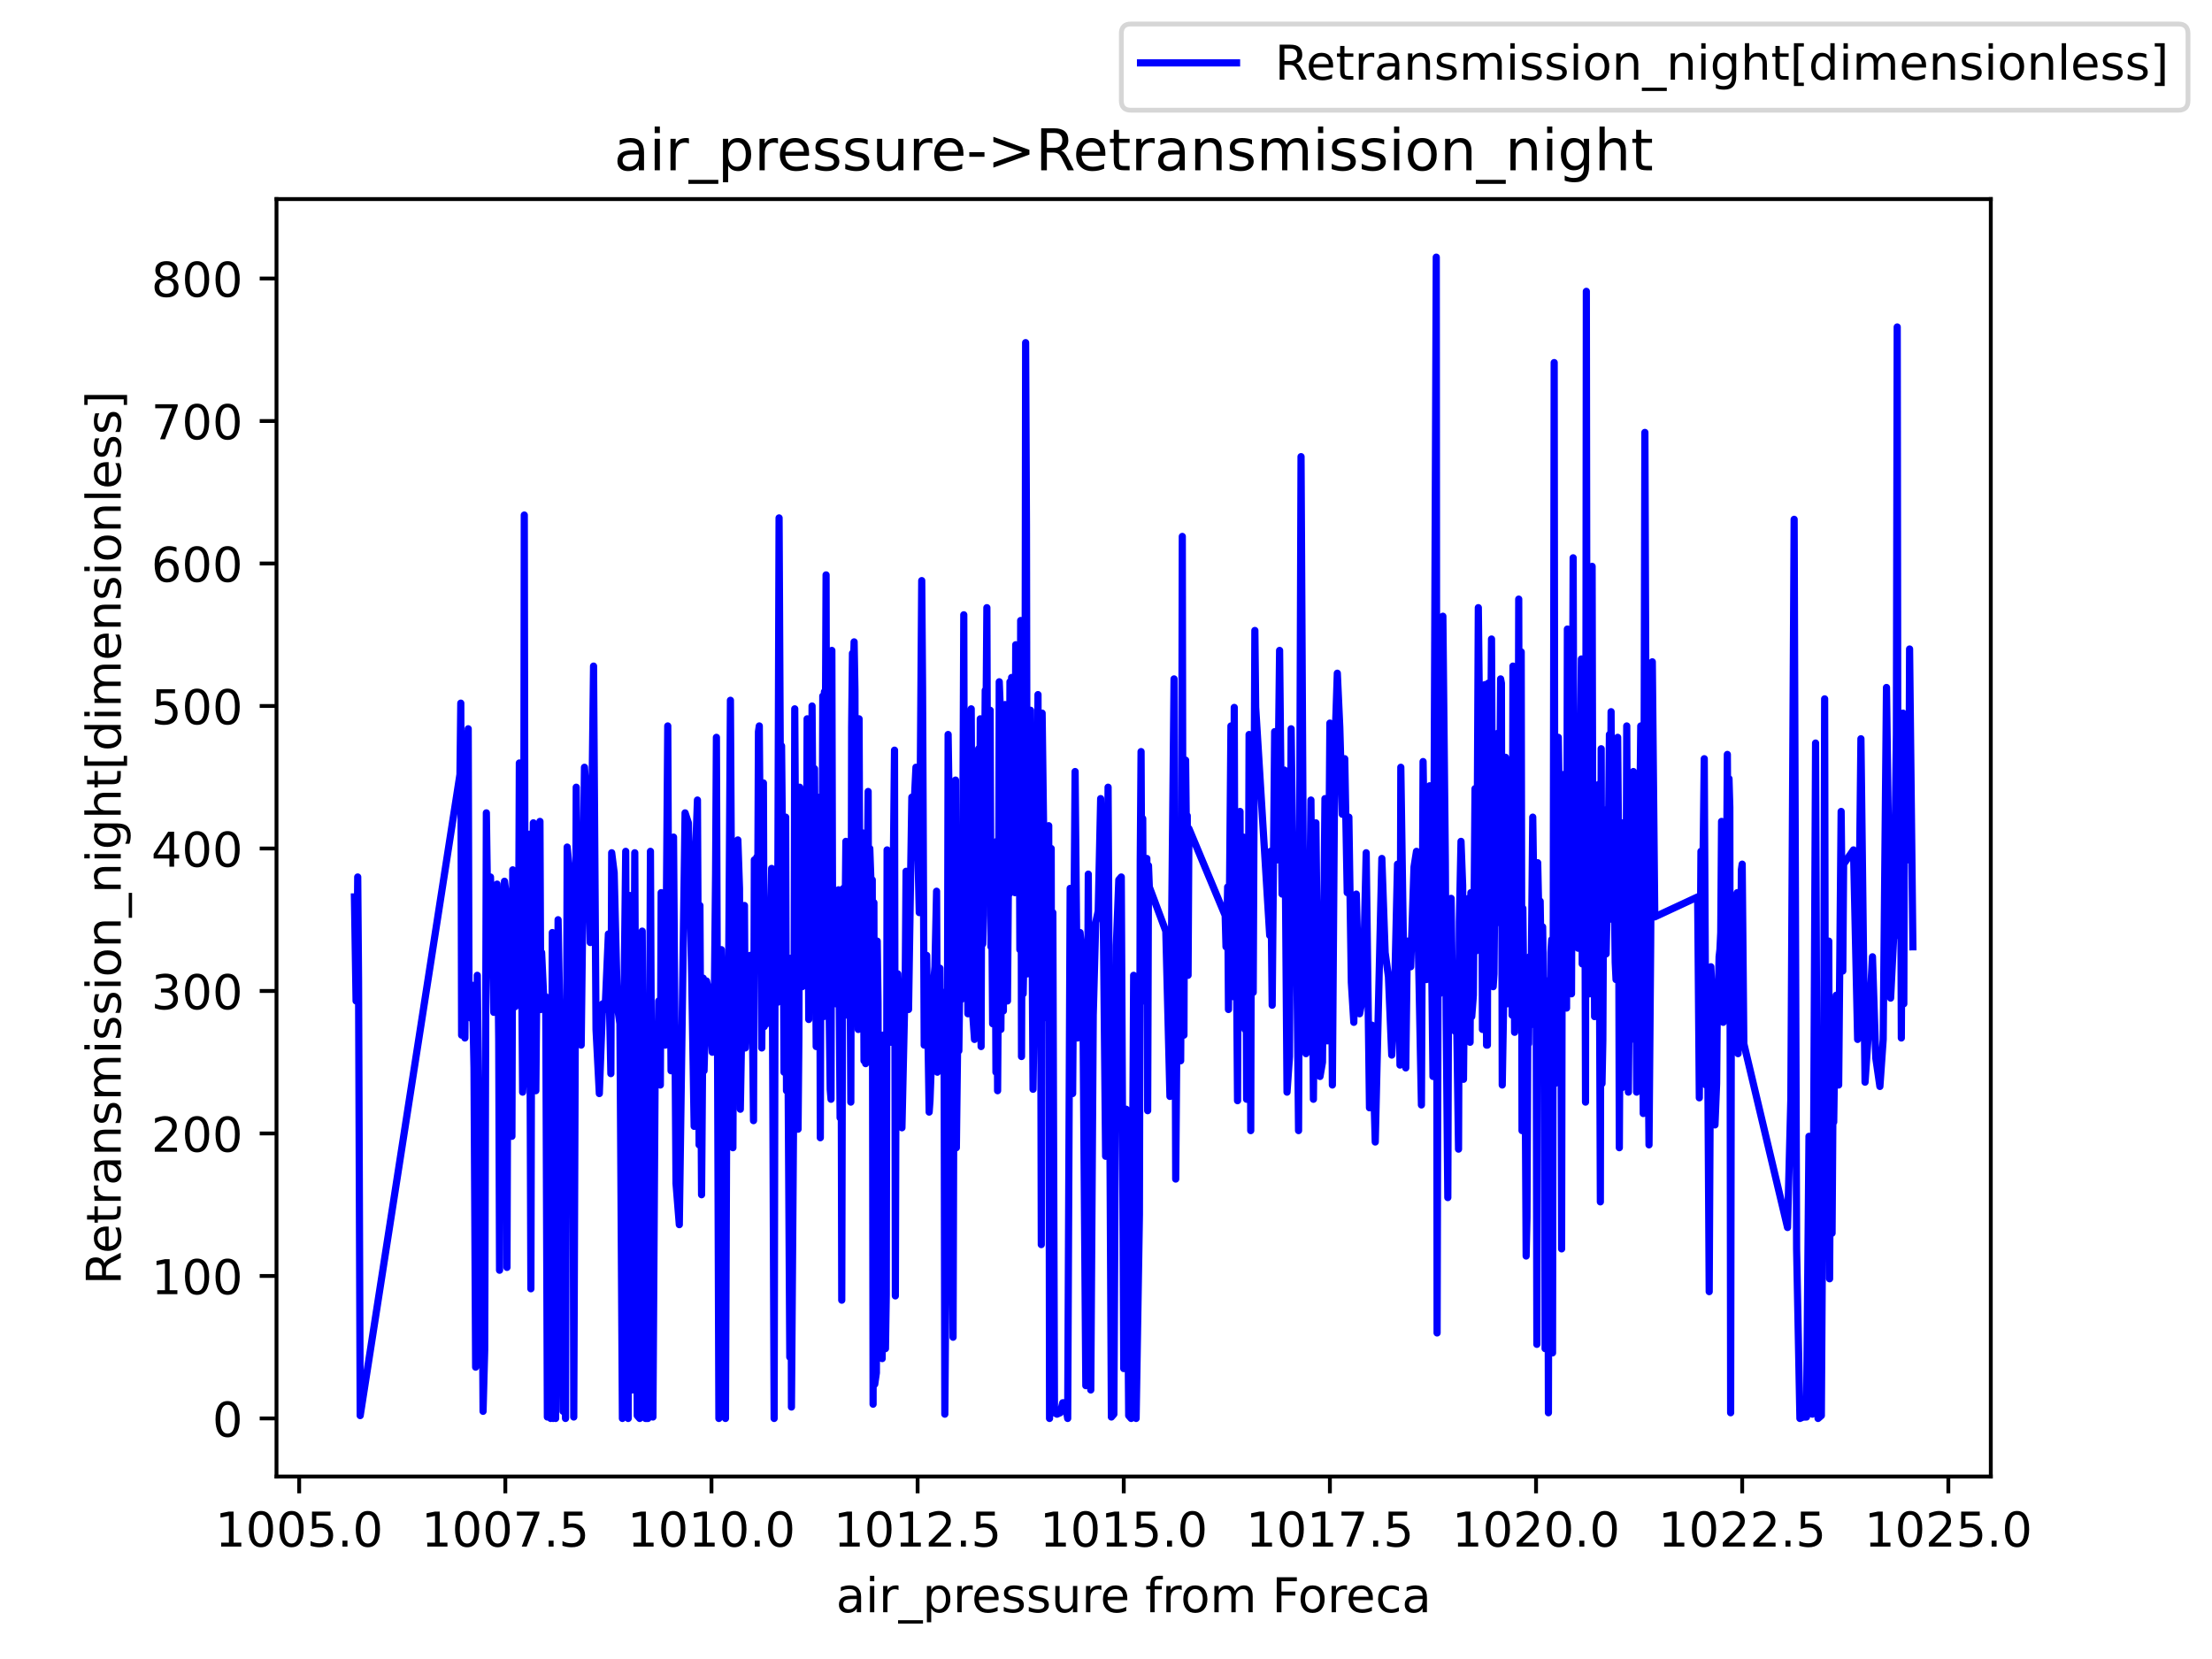 <?xml version="1.0" encoding="utf-8" standalone="no"?>
<!DOCTYPE svg PUBLIC "-//W3C//DTD SVG 1.1//EN"
  "http://www.w3.org/Graphics/SVG/1.1/DTD/svg11.dtd">
<!-- Created with matplotlib (https://matplotlib.org/) -->
<svg height="345.6pt" version="1.1" viewBox="0 0 460.8 345.6" width="460.8pt" xmlns="http://www.w3.org/2000/svg" xmlns:xlink="http://www.w3.org/1999/xlink">
 <defs>
  <style type="text/css">*{stroke-linecap:butt;stroke-linejoin:round;}</style>
 </defs>
 <g id="figure_1">
  <g id="patch_1">
   <path d="M 0 345.6 
L 460.8 345.6 
L 460.8 0 
L 0 0 
z
" style="fill:#ffffff;"/>
  </g>
  <g id="axes_1">
   <g id="patch_2">
    <path d="M 57.6 307.584 
L 414.72 307.584 
L 414.72 41.472 
L 57.6 41.472 
z
" style="fill:#ffffff;"/>
   </g>
   <g id="matplotlib.axis_1">
    <g id="xtick_1">
     <g id="line2d_1">
      <defs>
       <path d="M 0 0 
L 0 3.5 
" id="mf1b717f256" style="stroke:#000000;stroke-width:0.8;"/>
      </defs>
      <g>
       <use style="stroke:#000000;stroke-width:0.8;" x="62.324" xlink:href="#mf1b717f256" y="307.584"/>
      </g>
     </g>
     <g id="text_1">
      <!-- 1005.0 -->
      <g transform="translate(44.828 322.182)scale(0.1 -0.1)">
       <defs>
        <path d="M 12.406 8.297 
L 28.516 8.297 
L 28.516 63.922 
L 10.984 60.406 
L 10.984 69.391 
L 28.422 72.906 
L 38.281 72.906 
L 38.281 8.297 
L 54.391 8.297 
L 54.391 0 
L 12.406 0 
z
" id="DejaVuSans-49"/>
        <path d="M 31.781 66.406 
Q 24.172 66.406 20.328 58.906 
Q 16.5 51.422 16.5 36.375 
Q 16.5 21.391 20.328 13.891 
Q 24.172 6.391 31.781 6.391 
Q 39.453 6.391 43.281 13.891 
Q 47.125 21.391 47.125 36.375 
Q 47.125 51.422 43.281 58.906 
Q 39.453 66.406 31.781 66.406 
z
M 31.781 74.219 
Q 44.047 74.219 50.516 64.516 
Q 56.984 54.828 56.984 36.375 
Q 56.984 17.969 50.516 8.266 
Q 44.047 -1.422 31.781 -1.422 
Q 19.531 -1.422 13.062 8.266 
Q 6.594 17.969 6.594 36.375 
Q 6.594 54.828 13.062 64.516 
Q 19.531 74.219 31.781 74.219 
z
" id="DejaVuSans-48"/>
        <path d="M 10.797 72.906 
L 49.516 72.906 
L 49.516 64.594 
L 19.828 64.594 
L 19.828 46.734 
Q 21.969 47.469 24.109 47.828 
Q 26.266 48.188 28.422 48.188 
Q 40.625 48.188 47.75 41.5 
Q 54.891 34.812 54.891 23.391 
Q 54.891 11.625 47.562 5.094 
Q 40.234 -1.422 26.906 -1.422 
Q 22.312 -1.422 17.547 -0.641 
Q 12.797 0.141 7.719 1.703 
L 7.719 11.625 
Q 12.109 9.234 16.797 8.062 
Q 21.484 6.891 26.703 6.891 
Q 35.156 6.891 40.078 11.328 
Q 45.016 15.766 45.016 23.391 
Q 45.016 31 40.078 35.438 
Q 35.156 39.891 26.703 39.891 
Q 22.75 39.891 18.812 39.016 
Q 14.891 38.141 10.797 36.281 
z
" id="DejaVuSans-53"/>
        <path d="M 10.688 12.406 
L 21 12.406 
L 21 0 
L 10.688 0 
z
" id="DejaVuSans-46"/>
       </defs>
       <use xlink:href="#DejaVuSans-49"/>
       <use x="63.623" xlink:href="#DejaVuSans-48"/>
       <use x="127.246" xlink:href="#DejaVuSans-48"/>
       <use x="190.869" xlink:href="#DejaVuSans-53"/>
       <use x="254.492" xlink:href="#DejaVuSans-46"/>
       <use x="286.279" xlink:href="#DejaVuSans-48"/>
      </g>
     </g>
    </g>
    <g id="xtick_2">
     <g id="line2d_2">
      <g>
       <use style="stroke:#000000;stroke-width:0.8;" x="105.268" xlink:href="#mf1b717f256" y="307.584"/>
      </g>
     </g>
     <g id="text_2">
      <!-- 1007.5 -->
      <g transform="translate(87.772 322.182)scale(0.1 -0.1)">
       <defs>
        <path d="M 8.203 72.906 
L 55.078 72.906 
L 55.078 68.703 
L 28.609 0 
L 18.312 0 
L 43.219 64.594 
L 8.203 64.594 
z
" id="DejaVuSans-55"/>
       </defs>
       <use xlink:href="#DejaVuSans-49"/>
       <use x="63.623" xlink:href="#DejaVuSans-48"/>
       <use x="127.246" xlink:href="#DejaVuSans-48"/>
       <use x="190.869" xlink:href="#DejaVuSans-55"/>
       <use x="254.492" xlink:href="#DejaVuSans-46"/>
       <use x="286.279" xlink:href="#DejaVuSans-53"/>
      </g>
     </g>
    </g>
    <g id="xtick_3">
     <g id="line2d_3">
      <g>
       <use style="stroke:#000000;stroke-width:0.8;" x="148.211" xlink:href="#mf1b717f256" y="307.584"/>
      </g>
     </g>
     <g id="text_3">
      <!-- 1010.0 -->
      <g transform="translate(130.716 322.182)scale(0.1 -0.1)">
       <use xlink:href="#DejaVuSans-49"/>
       <use x="63.623" xlink:href="#DejaVuSans-48"/>
       <use x="127.246" xlink:href="#DejaVuSans-49"/>
       <use x="190.869" xlink:href="#DejaVuSans-48"/>
       <use x="254.492" xlink:href="#DejaVuSans-46"/>
       <use x="286.279" xlink:href="#DejaVuSans-48"/>
      </g>
     </g>
    </g>
    <g id="xtick_4">
     <g id="line2d_4">
      <g>
       <use style="stroke:#000000;stroke-width:0.8;" x="191.155" xlink:href="#mf1b717f256" y="307.584"/>
      </g>
     </g>
     <g id="text_4">
      <!-- 1012.5 -->
      <g transform="translate(173.66 322.182)scale(0.1 -0.1)">
       <defs>
        <path d="M 19.188 8.297 
L 53.609 8.297 
L 53.609 0 
L 7.328 0 
L 7.328 8.297 
Q 12.938 14.109 22.625 23.891 
Q 32.328 33.688 34.812 36.531 
Q 39.547 41.844 41.422 45.531 
Q 43.312 49.219 43.312 52.781 
Q 43.312 58.594 39.234 62.25 
Q 35.156 65.922 28.609 65.922 
Q 23.969 65.922 18.812 64.312 
Q 13.672 62.703 7.812 59.422 
L 7.812 69.391 
Q 13.766 71.781 18.938 73 
Q 24.125 74.219 28.422 74.219 
Q 39.75 74.219 46.484 68.547 
Q 53.219 62.891 53.219 53.422 
Q 53.219 48.922 51.531 44.891 
Q 49.859 40.875 45.406 35.406 
Q 44.188 33.984 37.641 27.219 
Q 31.109 20.453 19.188 8.297 
z
" id="DejaVuSans-50"/>
       </defs>
       <use xlink:href="#DejaVuSans-49"/>
       <use x="63.623" xlink:href="#DejaVuSans-48"/>
       <use x="127.246" xlink:href="#DejaVuSans-49"/>
       <use x="190.869" xlink:href="#DejaVuSans-50"/>
       <use x="254.492" xlink:href="#DejaVuSans-46"/>
       <use x="286.279" xlink:href="#DejaVuSans-53"/>
      </g>
     </g>
    </g>
    <g id="xtick_5">
     <g id="line2d_5">
      <g>
       <use style="stroke:#000000;stroke-width:0.8;" x="234.099" xlink:href="#mf1b717f256" y="307.584"/>
      </g>
     </g>
     <g id="text_5">
      <!-- 1015.0 -->
      <g transform="translate(216.603 322.182)scale(0.1 -0.1)">
       <use xlink:href="#DejaVuSans-49"/>
       <use x="63.623" xlink:href="#DejaVuSans-48"/>
       <use x="127.246" xlink:href="#DejaVuSans-49"/>
       <use x="190.869" xlink:href="#DejaVuSans-53"/>
       <use x="254.492" xlink:href="#DejaVuSans-46"/>
       <use x="286.279" xlink:href="#DejaVuSans-48"/>
      </g>
     </g>
    </g>
    <g id="xtick_6">
     <g id="line2d_6">
      <g>
       <use style="stroke:#000000;stroke-width:0.8;" x="277.042" xlink:href="#mf1b717f256" y="307.584"/>
      </g>
     </g>
     <g id="text_6">
      <!-- 1017.5 -->
      <g transform="translate(259.547 322.182)scale(0.1 -0.1)">
       <use xlink:href="#DejaVuSans-49"/>
       <use x="63.623" xlink:href="#DejaVuSans-48"/>
       <use x="127.246" xlink:href="#DejaVuSans-49"/>
       <use x="190.869" xlink:href="#DejaVuSans-55"/>
       <use x="254.492" xlink:href="#DejaVuSans-46"/>
       <use x="286.279" xlink:href="#DejaVuSans-53"/>
      </g>
     </g>
    </g>
    <g id="xtick_7">
     <g id="line2d_7">
      <g>
       <use style="stroke:#000000;stroke-width:0.8;" x="319.986" xlink:href="#mf1b717f256" y="307.584"/>
      </g>
     </g>
     <g id="text_7">
      <!-- 1020.0 -->
      <g transform="translate(302.491 322.182)scale(0.1 -0.1)">
       <use xlink:href="#DejaVuSans-49"/>
       <use x="63.623" xlink:href="#DejaVuSans-48"/>
       <use x="127.246" xlink:href="#DejaVuSans-50"/>
       <use x="190.869" xlink:href="#DejaVuSans-48"/>
       <use x="254.492" xlink:href="#DejaVuSans-46"/>
       <use x="286.279" xlink:href="#DejaVuSans-48"/>
      </g>
     </g>
    </g>
    <g id="xtick_8">
     <g id="line2d_8">
      <g>
       <use style="stroke:#000000;stroke-width:0.8;" x="362.93" xlink:href="#mf1b717f256" y="307.584"/>
      </g>
     </g>
     <g id="text_8">
      <!-- 1022.5 -->
      <g transform="translate(345.435 322.182)scale(0.1 -0.1)">
       <use xlink:href="#DejaVuSans-49"/>
       <use x="63.623" xlink:href="#DejaVuSans-48"/>
       <use x="127.246" xlink:href="#DejaVuSans-50"/>
       <use x="190.869" xlink:href="#DejaVuSans-50"/>
       <use x="254.492" xlink:href="#DejaVuSans-46"/>
       <use x="286.279" xlink:href="#DejaVuSans-53"/>
      </g>
     </g>
    </g>
    <g id="xtick_9">
     <g id="line2d_9">
      <g>
       <use style="stroke:#000000;stroke-width:0.8;" x="405.874" xlink:href="#mf1b717f256" y="307.584"/>
      </g>
     </g>
     <g id="text_9">
      <!-- 1025.0 -->
      <g transform="translate(388.378 322.182)scale(0.1 -0.1)">
       <use xlink:href="#DejaVuSans-49"/>
       <use x="63.623" xlink:href="#DejaVuSans-48"/>
       <use x="127.246" xlink:href="#DejaVuSans-50"/>
       <use x="190.869" xlink:href="#DejaVuSans-53"/>
       <use x="254.492" xlink:href="#DejaVuSans-46"/>
       <use x="286.279" xlink:href="#DejaVuSans-48"/>
      </g>
     </g>
    </g>
    <g id="text_10">
     <!-- air_pressure from Foreca -->
     <g transform="translate(174.162 335.861)scale(0.1 -0.1)">
      <defs>
       <path d="M 34.281 27.484 
Q 23.391 27.484 19.188 25 
Q 14.984 22.516 14.984 16.5 
Q 14.984 11.719 18.141 8.906 
Q 21.297 6.109 26.703 6.109 
Q 34.188 6.109 38.703 11.406 
Q 43.219 16.703 43.219 25.484 
L 43.219 27.484 
z
M 52.203 31.203 
L 52.203 0 
L 43.219 0 
L 43.219 8.297 
Q 40.141 3.328 35.547 0.953 
Q 30.953 -1.422 24.312 -1.422 
Q 15.922 -1.422 10.953 3.297 
Q 6 8.016 6 15.922 
Q 6 25.141 12.172 29.828 
Q 18.359 34.516 30.609 34.516 
L 43.219 34.516 
L 43.219 35.406 
Q 43.219 41.609 39.141 45 
Q 35.062 48.391 27.688 48.391 
Q 23 48.391 18.547 47.266 
Q 14.109 46.141 10.016 43.891 
L 10.016 52.203 
Q 14.938 54.109 19.578 55.047 
Q 24.219 56 28.609 56 
Q 40.484 56 46.344 49.844 
Q 52.203 43.703 52.203 31.203 
z
" id="DejaVuSans-97"/>
       <path d="M 9.422 54.688 
L 18.406 54.688 
L 18.406 0 
L 9.422 0 
z
M 9.422 75.984 
L 18.406 75.984 
L 18.406 64.594 
L 9.422 64.594 
z
" id="DejaVuSans-105"/>
       <path d="M 41.109 46.297 
Q 39.594 47.172 37.812 47.578 
Q 36.031 48 33.891 48 
Q 26.266 48 22.188 43.047 
Q 18.109 38.094 18.109 28.812 
L 18.109 0 
L 9.078 0 
L 9.078 54.688 
L 18.109 54.688 
L 18.109 46.188 
Q 20.953 51.172 25.484 53.578 
Q 30.031 56 36.531 56 
Q 37.453 56 38.578 55.875 
Q 39.703 55.766 41.062 55.516 
z
" id="DejaVuSans-114"/>
       <path d="M 50.984 -16.609 
L 50.984 -23.578 
L -0.984 -23.578 
L -0.984 -16.609 
z
" id="DejaVuSans-95"/>
       <path d="M 18.109 8.203 
L 18.109 -20.797 
L 9.078 -20.797 
L 9.078 54.688 
L 18.109 54.688 
L 18.109 46.391 
Q 20.953 51.266 25.266 53.625 
Q 29.594 56 35.594 56 
Q 45.562 56 51.781 48.094 
Q 58.016 40.188 58.016 27.297 
Q 58.016 14.406 51.781 6.484 
Q 45.562 -1.422 35.594 -1.422 
Q 29.594 -1.422 25.266 0.953 
Q 20.953 3.328 18.109 8.203 
z
M 48.688 27.297 
Q 48.688 37.203 44.609 42.844 
Q 40.531 48.484 33.406 48.484 
Q 26.266 48.484 22.188 42.844 
Q 18.109 37.203 18.109 27.297 
Q 18.109 17.391 22.188 11.75 
Q 26.266 6.109 33.406 6.109 
Q 40.531 6.109 44.609 11.75 
Q 48.688 17.391 48.688 27.297 
z
" id="DejaVuSans-112"/>
       <path d="M 56.203 29.594 
L 56.203 25.203 
L 14.891 25.203 
Q 15.484 15.922 20.484 11.062 
Q 25.484 6.203 34.422 6.203 
Q 39.594 6.203 44.453 7.469 
Q 49.312 8.734 54.109 11.281 
L 54.109 2.781 
Q 49.266 0.734 44.188 -0.344 
Q 39.109 -1.422 33.891 -1.422 
Q 20.797 -1.422 13.156 6.188 
Q 5.516 13.812 5.516 26.812 
Q 5.516 40.234 12.766 48.109 
Q 20.016 56 32.328 56 
Q 43.359 56 49.781 48.891 
Q 56.203 41.797 56.203 29.594 
z
M 47.219 32.234 
Q 47.125 39.594 43.094 43.984 
Q 39.062 48.391 32.422 48.391 
Q 24.906 48.391 20.391 44.141 
Q 15.875 39.891 15.188 32.172 
z
" id="DejaVuSans-101"/>
       <path d="M 44.281 53.078 
L 44.281 44.578 
Q 40.484 46.531 36.375 47.5 
Q 32.281 48.484 27.875 48.484 
Q 21.188 48.484 17.844 46.438 
Q 14.5 44.391 14.5 40.281 
Q 14.5 37.156 16.891 35.375 
Q 19.281 33.594 26.516 31.984 
L 29.594 31.297 
Q 39.156 29.25 43.188 25.516 
Q 47.219 21.781 47.219 15.094 
Q 47.219 7.469 41.188 3.016 
Q 35.156 -1.422 24.609 -1.422 
Q 20.219 -1.422 15.453 -0.562 
Q 10.688 0.297 5.422 2 
L 5.422 11.281 
Q 10.406 8.688 15.234 7.391 
Q 20.062 6.109 24.812 6.109 
Q 31.156 6.109 34.562 8.281 
Q 37.984 10.453 37.984 14.406 
Q 37.984 18.062 35.516 20.016 
Q 33.062 21.969 24.703 23.781 
L 21.578 24.516 
Q 13.234 26.266 9.516 29.906 
Q 5.812 33.547 5.812 39.891 
Q 5.812 47.609 11.281 51.797 
Q 16.75 56 26.812 56 
Q 31.781 56 36.172 55.266 
Q 40.578 54.547 44.281 53.078 
z
" id="DejaVuSans-115"/>
       <path d="M 8.5 21.578 
L 8.5 54.688 
L 17.484 54.688 
L 17.484 21.922 
Q 17.484 14.156 20.5 10.266 
Q 23.531 6.391 29.594 6.391 
Q 36.859 6.391 41.078 11.031 
Q 45.312 15.672 45.312 23.688 
L 45.312 54.688 
L 54.297 54.688 
L 54.297 0 
L 45.312 0 
L 45.312 8.406 
Q 42.047 3.422 37.719 1 
Q 33.406 -1.422 27.688 -1.422 
Q 18.266 -1.422 13.375 4.438 
Q 8.5 10.297 8.5 21.578 
z
M 31.109 56 
z
" id="DejaVuSans-117"/>
       <path id="DejaVuSans-32"/>
       <path d="M 37.109 75.984 
L 37.109 68.5 
L 28.516 68.5 
Q 23.688 68.5 21.797 66.547 
Q 19.922 64.594 19.922 59.516 
L 19.922 54.688 
L 34.719 54.688 
L 34.719 47.703 
L 19.922 47.703 
L 19.922 0 
L 10.891 0 
L 10.891 47.703 
L 2.297 47.703 
L 2.297 54.688 
L 10.891 54.688 
L 10.891 58.5 
Q 10.891 67.625 15.141 71.797 
Q 19.391 75.984 28.609 75.984 
z
" id="DejaVuSans-102"/>
       <path d="M 30.609 48.391 
Q 23.391 48.391 19.188 42.75 
Q 14.984 37.109 14.984 27.297 
Q 14.984 17.484 19.156 11.844 
Q 23.344 6.203 30.609 6.203 
Q 37.797 6.203 41.984 11.859 
Q 46.188 17.531 46.188 27.297 
Q 46.188 37.016 41.984 42.703 
Q 37.797 48.391 30.609 48.391 
z
M 30.609 56 
Q 42.328 56 49.016 48.375 
Q 55.719 40.766 55.719 27.297 
Q 55.719 13.875 49.016 6.219 
Q 42.328 -1.422 30.609 -1.422 
Q 18.844 -1.422 12.172 6.219 
Q 5.516 13.875 5.516 27.297 
Q 5.516 40.766 12.172 48.375 
Q 18.844 56 30.609 56 
z
" id="DejaVuSans-111"/>
       <path d="M 52 44.188 
Q 55.375 50.25 60.062 53.125 
Q 64.75 56 71.094 56 
Q 79.641 56 84.281 50.016 
Q 88.922 44.047 88.922 33.016 
L 88.922 0 
L 79.891 0 
L 79.891 32.719 
Q 79.891 40.578 77.094 44.375 
Q 74.312 48.188 68.609 48.188 
Q 61.625 48.188 57.562 43.547 
Q 53.516 38.922 53.516 30.906 
L 53.516 0 
L 44.484 0 
L 44.484 32.719 
Q 44.484 40.625 41.703 44.406 
Q 38.922 48.188 33.109 48.188 
Q 26.219 48.188 22.156 43.531 
Q 18.109 38.875 18.109 30.906 
L 18.109 0 
L 9.078 0 
L 9.078 54.688 
L 18.109 54.688 
L 18.109 46.188 
Q 21.188 51.219 25.484 53.609 
Q 29.781 56 35.688 56 
Q 41.656 56 45.828 52.969 
Q 50 49.953 52 44.188 
z
" id="DejaVuSans-109"/>
       <path d="M 9.812 72.906 
L 51.703 72.906 
L 51.703 64.594 
L 19.672 64.594 
L 19.672 43.109 
L 48.578 43.109 
L 48.578 34.812 
L 19.672 34.812 
L 19.672 0 
L 9.812 0 
z
" id="DejaVuSans-70"/>
       <path d="M 48.781 52.594 
L 48.781 44.188 
Q 44.969 46.297 41.141 47.344 
Q 37.312 48.391 33.406 48.391 
Q 24.656 48.391 19.812 42.844 
Q 14.984 37.312 14.984 27.297 
Q 14.984 17.281 19.812 11.734 
Q 24.656 6.203 33.406 6.203 
Q 37.312 6.203 41.141 7.25 
Q 44.969 8.297 48.781 10.406 
L 48.781 2.094 
Q 45.016 0.344 40.984 -0.531 
Q 36.969 -1.422 32.422 -1.422 
Q 20.062 -1.422 12.781 6.344 
Q 5.516 14.109 5.516 27.297 
Q 5.516 40.672 12.859 48.328 
Q 20.219 56 33.016 56 
Q 37.156 56 41.109 55.141 
Q 45.062 54.297 48.781 52.594 
z
" id="DejaVuSans-99"/>
      </defs>
      <use xlink:href="#DejaVuSans-97"/>
      <use x="61.279" xlink:href="#DejaVuSans-105"/>
      <use x="89.062" xlink:href="#DejaVuSans-114"/>
      <use x="130.176" xlink:href="#DejaVuSans-95"/>
      <use x="180.176" xlink:href="#DejaVuSans-112"/>
      <use x="243.652" xlink:href="#DejaVuSans-114"/>
      <use x="282.516" xlink:href="#DejaVuSans-101"/>
      <use x="344.039" xlink:href="#DejaVuSans-115"/>
      <use x="396.139" xlink:href="#DejaVuSans-115"/>
      <use x="448.238" xlink:href="#DejaVuSans-117"/>
      <use x="511.617" xlink:href="#DejaVuSans-114"/>
      <use x="550.48" xlink:href="#DejaVuSans-101"/>
      <use x="612.004" xlink:href="#DejaVuSans-32"/>
      <use x="643.791" xlink:href="#DejaVuSans-102"/>
      <use x="678.996" xlink:href="#DejaVuSans-114"/>
      <use x="717.859" xlink:href="#DejaVuSans-111"/>
      <use x="779.041" xlink:href="#DejaVuSans-109"/>
      <use x="876.453" xlink:href="#DejaVuSans-32"/>
      <use x="908.24" xlink:href="#DejaVuSans-70"/>
      <use x="962.135" xlink:href="#DejaVuSans-111"/>
      <use x="1023.316" xlink:href="#DejaVuSans-114"/>
      <use x="1062.18" xlink:href="#DejaVuSans-101"/>
      <use x="1123.703" xlink:href="#DejaVuSans-99"/>
      <use x="1178.684" xlink:href="#DejaVuSans-97"/>
     </g>
    </g>
   </g>
   <g id="matplotlib.axis_2">
    <g id="ytick_1">
     <g id="line2d_10">
      <defs>
       <path d="M 0 0 
L -3.5 0 
" id="m9a70df4151" style="stroke:#000000;stroke-width:0.8;"/>
      </defs>
      <g>
       <use style="stroke:#000000;stroke-width:0.8;" x="57.6" xlink:href="#m9a70df4151" y="295.488"/>
      </g>
     </g>
     <g id="text_11">
      <!-- 0 -->
      <g transform="translate(44.237 299.287)scale(0.1 -0.1)">
       <use xlink:href="#DejaVuSans-48"/>
      </g>
     </g>
    </g>
    <g id="ytick_2">
     <g id="line2d_11">
      <g>
       <use style="stroke:#000000;stroke-width:0.8;" x="57.6" xlink:href="#m9a70df4151" y="265.805"/>
      </g>
     </g>
     <g id="text_12">
      <!-- 100 -->
      <g transform="translate(31.512 269.604)scale(0.1 -0.1)">
       <use xlink:href="#DejaVuSans-49"/>
       <use x="63.623" xlink:href="#DejaVuSans-48"/>
       <use x="127.246" xlink:href="#DejaVuSans-48"/>
      </g>
     </g>
    </g>
    <g id="ytick_3">
     <g id="line2d_12">
      <g>
       <use style="stroke:#000000;stroke-width:0.8;" x="57.6" xlink:href="#m9a70df4151" y="236.121"/>
      </g>
     </g>
     <g id="text_13">
      <!-- 200 -->
      <g transform="translate(31.512 239.92)scale(0.1 -0.1)">
       <use xlink:href="#DejaVuSans-50"/>
       <use x="63.623" xlink:href="#DejaVuSans-48"/>
       <use x="127.246" xlink:href="#DejaVuSans-48"/>
      </g>
     </g>
    </g>
    <g id="ytick_4">
     <g id="line2d_13">
      <g>
       <use style="stroke:#000000;stroke-width:0.8;" x="57.6" xlink:href="#m9a70df4151" y="206.438"/>
      </g>
     </g>
     <g id="text_14">
      <!-- 300 -->
      <g transform="translate(31.512 210.237)scale(0.1 -0.1)">
       <defs>
        <path d="M 40.578 39.312 
Q 47.656 37.797 51.625 33 
Q 55.609 28.219 55.609 21.188 
Q 55.609 10.406 48.188 4.484 
Q 40.766 -1.422 27.094 -1.422 
Q 22.516 -1.422 17.656 -0.516 
Q 12.797 0.391 7.625 2.203 
L 7.625 11.719 
Q 11.719 9.328 16.594 8.109 
Q 21.484 6.891 26.812 6.891 
Q 36.078 6.891 40.938 10.547 
Q 45.797 14.203 45.797 21.188 
Q 45.797 27.641 41.281 31.266 
Q 36.766 34.906 28.719 34.906 
L 20.219 34.906 
L 20.219 43.016 
L 29.109 43.016 
Q 36.375 43.016 40.234 45.922 
Q 44.094 48.828 44.094 54.297 
Q 44.094 59.906 40.109 62.906 
Q 36.141 65.922 28.719 65.922 
Q 24.656 65.922 20.016 65.031 
Q 15.375 64.156 9.812 62.312 
L 9.812 71.094 
Q 15.438 72.656 20.344 73.438 
Q 25.25 74.219 29.594 74.219 
Q 40.828 74.219 47.359 69.109 
Q 53.906 64.016 53.906 55.328 
Q 53.906 49.266 50.438 45.094 
Q 46.969 40.922 40.578 39.312 
z
" id="DejaVuSans-51"/>
       </defs>
       <use xlink:href="#DejaVuSans-51"/>
       <use x="63.623" xlink:href="#DejaVuSans-48"/>
       <use x="127.246" xlink:href="#DejaVuSans-48"/>
      </g>
     </g>
    </g>
    <g id="ytick_5">
     <g id="line2d_14">
      <g>
       <use style="stroke:#000000;stroke-width:0.8;" x="57.6" xlink:href="#m9a70df4151" y="176.754"/>
      </g>
     </g>
     <g id="text_15">
      <!-- 400 -->
      <g transform="translate(31.512 180.553)scale(0.1 -0.1)">
       <defs>
        <path d="M 37.797 64.312 
L 12.891 25.391 
L 37.797 25.391 
z
M 35.203 72.906 
L 47.609 72.906 
L 47.609 25.391 
L 58.016 25.391 
L 58.016 17.188 
L 47.609 17.188 
L 47.609 0 
L 37.797 0 
L 37.797 17.188 
L 4.891 17.188 
L 4.891 26.703 
z
" id="DejaVuSans-52"/>
       </defs>
       <use xlink:href="#DejaVuSans-52"/>
       <use x="63.623" xlink:href="#DejaVuSans-48"/>
       <use x="127.246" xlink:href="#DejaVuSans-48"/>
      </g>
     </g>
    </g>
    <g id="ytick_6">
     <g id="line2d_15">
      <g>
       <use style="stroke:#000000;stroke-width:0.8;" x="57.6" xlink:href="#m9a70df4151" y="147.071"/>
      </g>
     </g>
     <g id="text_16">
      <!-- 500 -->
      <g transform="translate(31.512 150.87)scale(0.1 -0.1)">
       <use xlink:href="#DejaVuSans-53"/>
       <use x="63.623" xlink:href="#DejaVuSans-48"/>
       <use x="127.246" xlink:href="#DejaVuSans-48"/>
      </g>
     </g>
    </g>
    <g id="ytick_7">
     <g id="line2d_16">
      <g>
       <use style="stroke:#000000;stroke-width:0.8;" x="57.6" xlink:href="#m9a70df4151" y="117.387"/>
      </g>
     </g>
     <g id="text_17">
      <!-- 600 -->
      <g transform="translate(31.512 121.187)scale(0.1 -0.1)">
       <defs>
        <path d="M 33.016 40.375 
Q 26.375 40.375 22.484 35.828 
Q 18.609 31.297 18.609 23.391 
Q 18.609 15.531 22.484 10.953 
Q 26.375 6.391 33.016 6.391 
Q 39.656 6.391 43.531 10.953 
Q 47.406 15.531 47.406 23.391 
Q 47.406 31.297 43.531 35.828 
Q 39.656 40.375 33.016 40.375 
z
M 52.594 71.297 
L 52.594 62.312 
Q 48.875 64.062 45.094 64.984 
Q 41.312 65.922 37.594 65.922 
Q 27.828 65.922 22.672 59.328 
Q 17.531 52.734 16.797 39.406 
Q 19.672 43.656 24.016 45.922 
Q 28.375 48.188 33.594 48.188 
Q 44.578 48.188 50.953 41.516 
Q 57.328 34.859 57.328 23.391 
Q 57.328 12.156 50.688 5.359 
Q 44.047 -1.422 33.016 -1.422 
Q 20.359 -1.422 13.672 8.266 
Q 6.984 17.969 6.984 36.375 
Q 6.984 53.656 15.188 63.938 
Q 23.391 74.219 37.203 74.219 
Q 40.922 74.219 44.703 73.484 
Q 48.484 72.75 52.594 71.297 
z
" id="DejaVuSans-54"/>
       </defs>
       <use xlink:href="#DejaVuSans-54"/>
       <use x="63.623" xlink:href="#DejaVuSans-48"/>
       <use x="127.246" xlink:href="#DejaVuSans-48"/>
      </g>
     </g>
    </g>
    <g id="ytick_8">
     <g id="line2d_17">
      <g>
       <use style="stroke:#000000;stroke-width:0.8;" x="57.6" xlink:href="#m9a70df4151" y="87.704"/>
      </g>
     </g>
     <g id="text_18">
      <!-- 700 -->
      <g transform="translate(31.512 91.503)scale(0.1 -0.1)">
       <use xlink:href="#DejaVuSans-55"/>
       <use x="63.623" xlink:href="#DejaVuSans-48"/>
       <use x="127.246" xlink:href="#DejaVuSans-48"/>
      </g>
     </g>
    </g>
    <g id="ytick_9">
     <g id="line2d_18">
      <g>
       <use style="stroke:#000000;stroke-width:0.8;" x="57.6" xlink:href="#m9a70df4151" y="58.021"/>
      </g>
     </g>
     <g id="text_19">
      <!-- 800 -->
      <g transform="translate(31.512 61.82)scale(0.1 -0.1)">
       <defs>
        <path d="M 31.781 34.625 
Q 24.75 34.625 20.719 30.859 
Q 16.703 27.094 16.703 20.516 
Q 16.703 13.922 20.719 10.156 
Q 24.75 6.391 31.781 6.391 
Q 38.812 6.391 42.859 10.172 
Q 46.922 13.969 46.922 20.516 
Q 46.922 27.094 42.891 30.859 
Q 38.875 34.625 31.781 34.625 
z
M 21.922 38.812 
Q 15.578 40.375 12.031 44.719 
Q 8.5 49.078 8.5 55.328 
Q 8.5 64.062 14.719 69.141 
Q 20.953 74.219 31.781 74.219 
Q 42.672 74.219 48.875 69.141 
Q 55.078 64.062 55.078 55.328 
Q 55.078 49.078 51.531 44.719 
Q 48 40.375 41.703 38.812 
Q 48.828 37.156 52.797 32.312 
Q 56.781 27.484 56.781 20.516 
Q 56.781 9.906 50.312 4.234 
Q 43.844 -1.422 31.781 -1.422 
Q 19.734 -1.422 13.25 4.234 
Q 6.781 9.906 6.781 20.516 
Q 6.781 27.484 10.781 32.312 
Q 14.797 37.156 21.922 38.812 
z
M 18.312 54.391 
Q 18.312 48.734 21.844 45.562 
Q 25.391 42.391 31.781 42.391 
Q 38.141 42.391 41.719 45.562 
Q 45.312 48.734 45.312 54.391 
Q 45.312 60.062 41.719 63.234 
Q 38.141 66.406 31.781 66.406 
Q 25.391 66.406 21.844 63.234 
Q 18.312 60.062 18.312 54.391 
z
" id="DejaVuSans-56"/>
       </defs>
       <use xlink:href="#DejaVuSans-56"/>
       <use x="63.623" xlink:href="#DejaVuSans-48"/>
       <use x="127.246" xlink:href="#DejaVuSans-48"/>
      </g>
     </g>
    </g>
    <g id="text_20">
     <!-- Retransmission_night[dimensionless] -->
     <g transform="translate(25.155 267.631)rotate(-90)scale(0.1 -0.1)">
      <defs>
       <path d="M 44.391 34.188 
Q 47.562 33.109 50.562 29.594 
Q 53.562 26.078 56.594 19.922 
L 66.609 0 
L 56 0 
L 46.688 18.703 
Q 43.062 26.031 39.672 28.422 
Q 36.281 30.812 30.422 30.812 
L 19.672 30.812 
L 19.672 0 
L 9.812 0 
L 9.812 72.906 
L 32.078 72.906 
Q 44.578 72.906 50.734 67.672 
Q 56.891 62.453 56.891 51.906 
Q 56.891 45.016 53.688 40.469 
Q 50.484 35.938 44.391 34.188 
z
M 19.672 64.797 
L 19.672 38.922 
L 32.078 38.922 
Q 39.203 38.922 42.844 42.219 
Q 46.484 45.516 46.484 51.906 
Q 46.484 58.297 42.844 61.547 
Q 39.203 64.797 32.078 64.797 
z
" id="DejaVuSans-82"/>
       <path d="M 18.312 70.219 
L 18.312 54.688 
L 36.812 54.688 
L 36.812 47.703 
L 18.312 47.703 
L 18.312 18.016 
Q 18.312 11.328 20.141 9.422 
Q 21.969 7.516 27.594 7.516 
L 36.812 7.516 
L 36.812 0 
L 27.594 0 
Q 17.188 0 13.234 3.875 
Q 9.281 7.766 9.281 18.016 
L 9.281 47.703 
L 2.688 47.703 
L 2.688 54.688 
L 9.281 54.688 
L 9.281 70.219 
z
" id="DejaVuSans-116"/>
       <path d="M 54.891 33.016 
L 54.891 0 
L 45.906 0 
L 45.906 32.719 
Q 45.906 40.484 42.875 44.328 
Q 39.844 48.188 33.797 48.188 
Q 26.516 48.188 22.312 43.547 
Q 18.109 38.922 18.109 30.906 
L 18.109 0 
L 9.078 0 
L 9.078 54.688 
L 18.109 54.688 
L 18.109 46.188 
Q 21.344 51.125 25.703 53.562 
Q 30.078 56 35.797 56 
Q 45.219 56 50.047 50.172 
Q 54.891 44.344 54.891 33.016 
z
" id="DejaVuSans-110"/>
       <path d="M 45.406 27.984 
Q 45.406 37.75 41.375 43.109 
Q 37.359 48.484 30.078 48.484 
Q 22.859 48.484 18.828 43.109 
Q 14.797 37.75 14.797 27.984 
Q 14.797 18.266 18.828 12.891 
Q 22.859 7.516 30.078 7.516 
Q 37.359 7.516 41.375 12.891 
Q 45.406 18.266 45.406 27.984 
z
M 54.391 6.781 
Q 54.391 -7.172 48.188 -13.984 
Q 42 -20.797 29.203 -20.797 
Q 24.469 -20.797 20.266 -20.094 
Q 16.062 -19.391 12.109 -17.922 
L 12.109 -9.188 
Q 16.062 -11.328 19.922 -12.344 
Q 23.781 -13.375 27.781 -13.375 
Q 36.625 -13.375 41.016 -8.766 
Q 45.406 -4.156 45.406 5.172 
L 45.406 9.625 
Q 42.625 4.781 38.281 2.391 
Q 33.938 0 27.875 0 
Q 17.828 0 11.672 7.656 
Q 5.516 15.328 5.516 27.984 
Q 5.516 40.672 11.672 48.328 
Q 17.828 56 27.875 56 
Q 33.938 56 38.281 53.609 
Q 42.625 51.219 45.406 46.391 
L 45.406 54.688 
L 54.391 54.688 
z
" id="DejaVuSans-103"/>
       <path d="M 54.891 33.016 
L 54.891 0 
L 45.906 0 
L 45.906 32.719 
Q 45.906 40.484 42.875 44.328 
Q 39.844 48.188 33.797 48.188 
Q 26.516 48.188 22.312 43.547 
Q 18.109 38.922 18.109 30.906 
L 18.109 0 
L 9.078 0 
L 9.078 75.984 
L 18.109 75.984 
L 18.109 46.188 
Q 21.344 51.125 25.703 53.562 
Q 30.078 56 35.797 56 
Q 45.219 56 50.047 50.172 
Q 54.891 44.344 54.891 33.016 
z
" id="DejaVuSans-104"/>
       <path d="M 8.594 75.984 
L 29.297 75.984 
L 29.297 69 
L 17.578 69 
L 17.578 -6.203 
L 29.297 -6.203 
L 29.297 -13.188 
L 8.594 -13.188 
z
" id="DejaVuSans-91"/>
       <path d="M 45.406 46.391 
L 45.406 75.984 
L 54.391 75.984 
L 54.391 0 
L 45.406 0 
L 45.406 8.203 
Q 42.578 3.328 38.25 0.953 
Q 33.938 -1.422 27.875 -1.422 
Q 17.969 -1.422 11.734 6.484 
Q 5.516 14.406 5.516 27.297 
Q 5.516 40.188 11.734 48.094 
Q 17.969 56 27.875 56 
Q 33.938 56 38.25 53.625 
Q 42.578 51.266 45.406 46.391 
z
M 14.797 27.297 
Q 14.797 17.391 18.875 11.75 
Q 22.953 6.109 30.078 6.109 
Q 37.203 6.109 41.297 11.75 
Q 45.406 17.391 45.406 27.297 
Q 45.406 37.203 41.297 42.844 
Q 37.203 48.484 30.078 48.484 
Q 22.953 48.484 18.875 42.844 
Q 14.797 37.203 14.797 27.297 
z
" id="DejaVuSans-100"/>
       <path d="M 9.422 75.984 
L 18.406 75.984 
L 18.406 0 
L 9.422 0 
z
" id="DejaVuSans-108"/>
       <path d="M 30.422 75.984 
L 30.422 -13.188 
L 9.719 -13.188 
L 9.719 -6.203 
L 21.391 -6.203 
L 21.391 69 
L 9.719 69 
L 9.719 75.984 
z
" id="DejaVuSans-93"/>
      </defs>
      <use xlink:href="#DejaVuSans-82"/>
      <use x="64.982" xlink:href="#DejaVuSans-101"/>
      <use x="126.506" xlink:href="#DejaVuSans-116"/>
      <use x="165.715" xlink:href="#DejaVuSans-114"/>
      <use x="206.828" xlink:href="#DejaVuSans-97"/>
      <use x="268.107" xlink:href="#DejaVuSans-110"/>
      <use x="331.486" xlink:href="#DejaVuSans-115"/>
      <use x="383.586" xlink:href="#DejaVuSans-109"/>
      <use x="480.998" xlink:href="#DejaVuSans-105"/>
      <use x="508.781" xlink:href="#DejaVuSans-115"/>
      <use x="560.881" xlink:href="#DejaVuSans-115"/>
      <use x="612.98" xlink:href="#DejaVuSans-105"/>
      <use x="640.764" xlink:href="#DejaVuSans-111"/>
      <use x="701.945" xlink:href="#DejaVuSans-110"/>
      <use x="765.324" xlink:href="#DejaVuSans-95"/>
      <use x="815.324" xlink:href="#DejaVuSans-110"/>
      <use x="878.703" xlink:href="#DejaVuSans-105"/>
      <use x="906.486" xlink:href="#DejaVuSans-103"/>
      <use x="969.963" xlink:href="#DejaVuSans-104"/>
      <use x="1033.342" xlink:href="#DejaVuSans-116"/>
      <use x="1072.551" xlink:href="#DejaVuSans-91"/>
      <use x="1111.564" xlink:href="#DejaVuSans-100"/>
      <use x="1175.041" xlink:href="#DejaVuSans-105"/>
      <use x="1202.824" xlink:href="#DejaVuSans-109"/>
      <use x="1300.236" xlink:href="#DejaVuSans-101"/>
      <use x="1361.76" xlink:href="#DejaVuSans-110"/>
      <use x="1425.139" xlink:href="#DejaVuSans-115"/>
      <use x="1477.238" xlink:href="#DejaVuSans-105"/>
      <use x="1505.021" xlink:href="#DejaVuSans-111"/>
      <use x="1566.203" xlink:href="#DejaVuSans-110"/>
      <use x="1629.582" xlink:href="#DejaVuSans-108"/>
      <use x="1657.365" xlink:href="#DejaVuSans-101"/>
      <use x="1718.889" xlink:href="#DejaVuSans-115"/>
      <use x="1770.988" xlink:href="#DejaVuSans-115"/>
      <use x="1823.088" xlink:href="#DejaVuSans-93"/>
     </g>
    </g>
   </g>
   <g id="line2d_19">
    <path clip-path="url(#p287f5ae390)" d="M 73.833 186.847 
L 74.176 208.516 
L 74.348 203.766 
L 74.52 182.691 
L 74.692 204.36 
L 75.035 294.894 
L 95.82 161.319 
L 95.992 146.477 
L 96.163 215.64 
L 96.335 152.711 
L 96.507 160.428 
L 96.679 173.489 
L 96.851 216.233 
L 97.022 171.411 
L 97.194 190.409 
L 97.538 151.82 
L 97.709 210.89 
L 98.053 212.078 
L 98.397 205.25 
L 98.74 222.467 
L 99.084 284.802 
L 99.427 203.173 
L 99.943 253.634 
L 100.286 238.793 
L 100.63 294.004 
L 100.973 281.24 
L 101.317 169.333 
L 101.66 193.971 
L 102.176 182.691 
L 102.519 194.267 
L 102.863 210.89 
L 103.55 184.175 
L 103.893 216.53 
L 104.065 264.617 
L 104.237 187.143 
L 104.409 214.155 
L 104.752 193.377 
L 105.096 183.581 
L 105.439 186.253 
L 105.611 264.024 
L 105.783 214.452 
L 105.955 209.406 
L 106.298 220.686 
L 106.47 187.44 
L 106.642 236.715 
L 106.814 181.207 
L 106.985 207.625 
L 107.157 186.253 
L 107.329 209.703 
L 107.672 196.048 
L 107.844 201.985 
L 108.016 201.095 
L 108.188 158.944 
L 108.531 183.581 
L 108.875 227.513 
L 109.047 224.545 
L 109.218 107.295 
L 109.39 208.812 
L 109.562 198.126 
L 109.905 208.516 
L 110.249 173.786 
L 110.593 268.476 
L 110.764 200.204 
L 111.108 171.411 
L 111.623 227.216 
L 111.967 190.112 
L 112.482 171.114 
L 112.654 210.297 
L 112.826 198.423 
L 113.341 209.406 
L 113.685 207.625 
L 114.028 295.191 
L 114.372 223.951 
L 114.715 295.488 
L 115.059 194.267 
L 115.23 295.488 
L 115.574 204.063 
L 115.746 295.488 
L 116.261 191.596 
L 116.776 220.686 
L 117.292 294.004 
L 117.464 216.233 
L 117.807 295.488 
L 118.151 176.457 
L 118.666 181.8 
L 118.838 196.345 
L 119.353 217.717 
L 119.525 295.191 
L 120.04 163.99 
L 120.555 210.593 
L 121.071 217.717 
L 121.758 159.835 
L 122.445 170.521 
L 122.96 196.345 
L 123.647 138.759 
L 124.163 214.452 
L 124.85 227.81 
L 125.537 209.109 
L 126.052 210.297 
L 126.739 194.564 
L 126.911 207.031 
L 127.255 223.654 
L 127.426 177.645 
L 127.942 181.8 
L 128.629 209.703 
L 129.144 213.265 
L 129.66 295.488 
L 129.831 222.467 
L 130.347 177.348 
L 130.862 295.488 
L 131.206 186.55 
L 131.549 222.17 
L 131.721 289.551 
L 132.236 177.645 
L 132.752 294.894 
L 133.267 295.488 
L 133.782 193.971 
L 134.469 295.488 
L 134.985 295.488 
L 135.5 177.348 
L 136.015 295.191 
L 136.531 215.046 
L 136.874 217.421 
L 137.046 220.092 
L 137.218 208.516 
L 137.561 226.029 
L 137.733 185.956 
L 138.077 193.674 
L 138.248 214.155 
L 138.592 217.717 
L 139.107 151.227 
L 139.279 191.299 
L 139.451 177.348 
L 139.794 223.06 
L 140.31 174.38 
L 140.825 246.51 
L 141.512 255.119 
L 142.714 169.333 
L 143.402 171.411 
L 144.089 203.173 
L 144.604 234.637 
L 144.948 176.457 
L 145.291 166.662 
L 145.635 238.496 
L 145.806 188.628 
L 146.15 248.885 
L 146.494 203.766 
L 146.665 223.06 
L 147.181 204.36 
L 147.696 206.735 
L 148.383 219.202 
L 148.727 215.936 
L 149.07 182.097 
L 149.242 153.601 
L 149.757 295.488 
L 150.101 199.907 
L 150.273 197.829 
L 150.616 211.484 
L 150.96 211.187 
L 151.131 295.488 
L 151.475 210.297 
L 151.647 224.545 
L 152.162 145.883 
L 152.677 239.089 
L 152.849 201.095 
L 153.193 223.951 
L 153.708 174.973 
L 154.052 185.066 
L 154.223 231.075 
L 154.739 201.392 
L 155.082 188.628 
L 155.254 218.311 
L 155.769 203.469 
L 155.941 208.812 
L 156.113 205.844 
L 156.285 199.017 
L 156.628 202.876 
L 156.972 233.45 
L 157.144 179.129 
L 157.487 201.095 
L 157.659 178.535 
L 157.831 189.815 
L 158.002 152.414 
L 158.174 151.227 
L 158.69 218.311 
L 159.033 163.1 
L 159.205 213.859 
L 159.377 206.735 
L 159.72 213.265 
L 159.892 192.19 
L 160.235 189.221 
L 160.407 196.048 
L 160.751 180.91 
L 160.923 211.781 
L 161.266 295.488 
L 161.438 209.406 
L 161.61 185.066 
L 161.781 191.002 
L 161.953 208.812 
L 162.297 107.889 
L 162.64 176.457 
L 162.812 155.382 
L 163.156 190.705 
L 163.327 223.357 
L 163.671 170.224 
L 163.843 227.216 
L 164.186 226.029 
L 164.53 282.724 
L 164.702 199.611 
L 164.873 293.113 
L 165.389 223.06 
L 165.561 147.664 
L 165.904 207.031 
L 166.076 211.484 
L 166.248 235.231 
L 166.419 216.233 
L 166.591 163.99 
L 166.935 178.535 
L 167.106 205.547 
L 167.622 199.314 
L 167.794 169.927 
L 167.965 198.72 
L 168.137 149.742 
L 168.481 212.374 
L 168.652 159.241 
L 168.996 207.328 
L 169.168 147.071 
L 169.34 171.114 
L 169.511 172.302 
L 169.683 160.132 
L 170.027 218.014 
L 170.198 199.611 
L 170.37 211.781 
L 170.542 169.037 
L 170.714 166.068 
L 170.886 237.012 
L 171.057 175.567 
L 171.229 197.533 
L 171.401 144.993 
L 171.573 211.781 
L 171.744 144.102 
L 171.916 158.647 
L 172.088 119.762 
L 172.26 209.109 
L 172.432 193.377 
L 172.603 201.392 
L 172.947 226.919 
L 173.119 228.997 
L 173.29 135.494 
L 173.462 200.204 
L 173.806 201.688 
L 174.149 209.109 
L 174.321 207.328 
L 174.665 185.362 
L 175.008 232.856 
L 175.18 194.267 
L 175.352 270.851 
L 175.523 198.423 
L 175.695 185.066 
L 175.867 210 
L 176.211 175.27 
L 176.554 211.484 
L 176.726 189.815 
L 176.898 190.705 
L 177.069 196.642 
L 177.241 229.591 
L 177.413 151.523 
L 177.585 136.088 
L 177.757 139.65 
L 177.928 133.713 
L 178.1 143.806 
L 178.272 212.968 
L 178.444 193.377 
L 178.787 214.452 
L 178.959 149.742 
L 179.131 191.299 
L 179.303 196.939 
L 179.646 173.489 
L 179.818 182.097 
L 179.99 220.983 
L 180.161 215.343 
L 180.333 221.576 
L 180.848 164.881 
L 181.02 219.202 
L 181.192 176.754 
L 181.536 186.55 
L 181.707 183.285 
L 181.879 292.52 
L 182.051 188.034 
L 182.223 288.364 
L 182.566 285.989 
L 182.738 196.048 
L 182.91 208.812 
L 183.082 269.663 
L 183.253 272.038 
L 183.425 232.559 
L 183.597 272.335 
L 183.769 283.021 
L 183.94 215.64 
L 184.112 215.936 
L 184.456 280.943 
L 184.628 269.663 
L 184.799 177.051 
L 184.971 195.158 
L 185.658 217.124 
L 185.83 206.141 
L 186.345 156.273 
L 186.517 269.96 
L 186.689 208.812 
L 187.032 202.876 
L 187.719 219.498 
L 187.891 234.934 
L 188.578 203.766 
L 188.75 181.504 
L 189.265 210.297 
L 189.953 166.068 
L 190.296 170.224 
L 190.811 159.835 
L 191.499 190.112 
L 192.014 120.949 
L 192.186 143.212 
L 192.529 217.717 
L 193.045 199.017 
L 193.56 231.669 
L 193.732 229.294 
L 194.075 220.092 
L 194.419 205.547 
L 194.762 201.392 
L 195.106 185.659 
L 195.278 223.357 
L 195.793 201.688 
L 195.965 220.389 
L 196.308 215.64 
L 196.652 206.735 
L 196.824 294.597 
L 197.339 227.216 
L 197.511 153.008 
L 198.026 188.331 
L 198.541 278.568 
L 198.885 166.365 
L 199.057 162.506 
L 199.228 239.089 
L 199.572 210.593 
L 199.744 218.905 
L 200.087 193.377 
L 200.259 208.219 
L 200.431 204.954 
L 200.774 128.073 
L 200.946 201.985 
L 201.29 155.976 
L 201.633 211.187 
L 201.805 192.19 
L 201.977 210.593 
L 202.32 147.664 
L 202.664 211.781 
L 203.007 216.53 
L 203.351 205.25 
L 203.523 172.302 
L 203.695 203.469 
L 203.866 155.976 
L 204.038 193.971 
L 204.21 149.742 
L 204.382 218.014 
L 204.553 162.506 
L 204.725 196.642 
L 204.897 190.705 
L 205.241 143.806 
L 205.412 149.149 
L 205.584 126.589 
L 205.756 177.942 
L 205.928 176.754 
L 206.271 147.961 
L 206.443 197.236 
L 206.615 190.705 
L 206.786 213.265 
L 206.958 206.735 
L 207.13 211.187 
L 207.302 184.175 
L 207.474 223.357 
L 207.645 175.27 
L 207.817 227.216 
L 207.989 201.985 
L 208.161 142.025 
L 208.332 146.477 
L 208.504 214.452 
L 208.848 167.552 
L 209.02 210.593 
L 209.191 152.117 
L 209.363 146.774 
L 209.535 207.922 
L 209.707 151.523 
L 209.878 208.516 
L 210.05 185.956 
L 210.222 186.253 
L 210.394 142.025 
L 210.566 177.348 
L 210.737 141.134 
L 210.909 176.161 
L 211.081 171.708 
L 211.424 185.956 
L 211.596 134.307 
L 211.768 184.175 
L 212.112 165.475 
L 212.283 147.071 
L 212.455 197.829 
L 212.627 129.261 
L 212.799 220.092 
L 212.97 171.114 
L 213.142 207.031 
L 213.486 189.221 
L 213.657 71.378 
L 213.829 109.373 
L 214.001 202.876 
L 214.173 152.711 
L 214.345 160.428 
L 214.688 147.961 
L 215.203 226.919 
L 215.719 189.815 
L 215.891 215.046 
L 216.234 144.696 
L 216.406 201.392 
L 216.749 182.394 
L 216.921 259.274 
L 217.093 148.555 
L 217.437 175.27 
L 217.78 185.362 
L 217.952 173.192 
L 218.124 212.078 
L 218.295 204.954 
L 218.467 172.005 
L 218.639 295.488 
L 218.811 187.44 
L 218.983 176.754 
L 219.154 293.41 
L 219.326 190.112 
L 219.67 294.301 
L 220.185 294.597 
L 220.872 294.301 
L 221.387 292.223 
L 221.903 292.223 
L 222.418 295.488 
L 222.933 185.066 
L 223.449 227.81 
L 223.964 160.725 
L 224.479 216.233 
L 224.995 194.267 
L 225.51 199.314 
L 226.197 288.661 
L 226.712 182.097 
L 227.228 289.551 
L 227.743 211.484 
L 228.258 192.19 
L 228.774 189.815 
L 229.289 166.365 
L 229.804 188.331 
L 230.32 240.87 
L 230.835 163.99 
L 231.522 295.191 
L 232.037 294.597 
L 232.553 196.939 
L 233.068 183.285 
L 233.583 182.691 
L 234.099 285.099 
L 234.614 231.075 
L 235.129 294.894 
L 235.645 295.488 
L 236.16 203.173 
L 236.675 295.488 
L 237.362 253.041 
L 237.534 179.426 
L 237.706 156.57 
L 237.878 194.564 
L 238.05 170.521 
L 238.221 208.516 
L 238.393 202.876 
L 238.565 191.596 
L 238.737 199.314 
L 238.908 178.832 
L 239.08 231.372 
L 239.252 180.316 
L 239.424 184.769 
L 242.859 193.971 
L 243.718 228.403 
L 244.577 141.431 
L 244.921 245.62 
L 245.436 183.581 
L 245.779 197.533 
L 245.951 220.983 
L 246.123 194.564 
L 246.295 111.748 
L 246.466 212.078 
L 246.638 215.64 
L 246.81 163.1 
L 246.982 158.351 
L 247.154 174.083 
L 247.325 169.927 
L 247.497 203.173 
L 247.669 172.599 
L 255.227 190.705 
L 255.399 197.236 
L 255.571 193.971 
L 255.742 184.769 
L 255.914 210.297 
L 256.429 151.227 
L 256.773 203.469 
L 256.945 207.625 
L 257.117 147.368 
L 257.288 205.844 
L 257.46 204.063 
L 257.632 207.328 
L 257.804 229.294 
L 257.975 182.691 
L 258.147 203.469 
L 258.319 169.037 
L 258.491 213.562 
L 259.006 174.38 
L 259.178 213.265 
L 259.35 214.452 
L 259.521 175.864 
L 259.693 228.997 
L 260.037 204.063 
L 260.208 153.008 
L 260.38 171.708 
L 260.552 235.527 
L 260.724 164.584 
L 261.067 206.735 
L 261.411 131.339 
L 261.583 147.368 
L 264.503 194.861 
L 264.675 177.348 
L 265.018 209.406 
L 265.534 152.414 
L 266.049 179.129 
L 266.564 135.494 
L 267.079 186.253 
L 267.595 160.428 
L 268.11 227.513 
L 268.625 220.092 
L 268.969 151.82 
L 269.484 192.486 
L 270 185.956 
L 270.515 235.527 
L 271.03 95.125 
L 271.546 190.409 
L 272.061 219.498 
L 272.576 212.671 
L 273.092 166.662 
L 273.607 228.997 
L 274.122 171.411 
L 274.638 216.827 
L 274.981 224.248 
L 275.496 221.279 
L 276.012 166.365 
L 276.527 216.827 
L 277.042 150.633 
L 277.558 226.029 
L 278.073 155.679 
L 278.588 140.244 
L 279.104 151.523 
L 279.619 169.63 
L 280.134 158.054 
L 280.65 185.956 
L 280.993 170.224 
L 281.509 204.657 
L 282.024 212.968 
L 282.539 186.253 
L 283.226 211.187 
L 283.913 207.625 
L 284.601 177.645 
L 285.288 230.778 
L 285.803 213.562 
L 286.49 237.902 
L 287.864 178.832 
L 288.551 198.423 
L 289.238 203.469 
L 289.926 219.795 
L 290.441 210 
L 291.128 180.019 
L 291.643 221.873 
L 291.815 159.835 
L 292.502 206.735 
L 292.846 222.467 
L 293.189 196.048 
L 293.876 201.392 
L 294.563 180.613 
L 295.079 177.348 
L 296.109 230.184 
L 296.453 158.647 
L 297.14 204.063 
L 297.827 163.694 
L 298.514 224.248 
L 299.201 53.568 
L 299.373 277.678 
L 299.717 149.445 
L 299.888 207.031 
L 300.404 188.628 
L 300.576 128.37 
L 301.091 179.426 
L 301.263 211.781 
L 301.606 249.479 
L 301.778 198.72 
L 302.122 214.749 
L 302.293 187.143 
L 302.637 210.89 
L 302.809 212.374 
L 303.324 215.046 
L 303.496 215.343 
L 303.839 239.386 
L 304.011 191.893 
L 304.355 175.27 
L 304.698 184.472 
L 304.87 224.841 
L 305.042 207.328 
L 305.214 210.89 
L 305.557 194.267 
L 305.729 215.343 
L 305.901 187.143 
L 306.244 217.124 
L 306.416 185.956 
L 306.588 211.781 
L 306.931 207.328 
L 307.275 164.287 
L 307.447 198.126 
L 307.618 194.861 
L 307.962 126.589 
L 308.305 158.054 
L 308.477 185.659 
L 308.649 170.224 
L 308.821 214.452 
L 308.993 157.757 
L 309.164 175.864 
L 309.336 142.618 
L 309.508 153.304 
L 309.68 217.717 
L 309.851 217.717 
L 310.023 142.321 
L 310.195 171.708 
L 310.367 176.161 
L 310.71 133.12 
L 311.054 205.547 
L 311.226 202.876 
L 311.569 166.365 
L 311.741 190.112 
L 311.913 155.679 
L 312.085 152.711 
L 312.256 192.19 
L 312.6 141.431 
L 312.772 142.321 
L 312.943 226.029 
L 313.459 196.048 
L 313.63 157.757 
L 313.802 204.954 
L 313.974 209.109 
L 314.146 196.345 
L 314.318 171.708 
L 314.489 194.861 
L 314.661 174.083 
L 314.833 175.864 
L 315.005 211.484 
L 315.176 138.759 
L 315.52 215.046 
L 315.692 183.581 
L 315.864 201.688 
L 316.035 182.394 
L 316.207 195.455 
L 316.379 124.808 
L 316.551 203.173 
L 316.722 194.861 
L 316.894 135.791 
L 317.066 235.527 
L 317.238 189.221 
L 317.41 205.844 
L 317.581 200.204 
L 317.925 261.649 
L 318.097 253.634 
L 318.268 215.343 
L 318.44 217.421 
L 318.612 199.314 
L 318.784 213.562 
L 318.955 205.844 
L 319.299 170.224 
L 319.643 193.971 
L 319.814 185.659 
L 319.986 191.299 
L 320.158 280.053 
L 320.33 179.723 
L 320.673 195.752 
L 320.845 187.737 
L 321.189 210.89 
L 321.36 193.08 
L 321.532 204.657 
L 321.704 204.063 
L 321.876 280.943 
L 322.047 257.79 
L 322.219 211.484 
L 322.391 215.046 
L 322.563 294.301 
L 322.735 209.109 
L 322.906 240.277 
L 323.078 198.423 
L 323.25 195.752 
L 323.422 281.834 
L 323.765 75.534 
L 323.937 225.732 
L 324.109 201.688 
L 324.452 188.628 
L 324.624 153.601 
L 325.139 187.737 
L 325.311 260.165 
L 325.483 163.1 
L 325.826 161.319 
L 325.998 191.002 
L 326.17 166.365 
L 326.342 210 
L 326.514 131.042 
L 326.685 193.971 
L 326.857 153.898 
L 327.029 147.071 
L 327.372 207.031 
L 327.716 116.2 
L 327.888 177.348 
L 328.06 174.973 
L 328.231 174.38 
L 328.403 150.039 
L 328.575 188.331 
L 328.747 197.533 
L 329.09 153.008 
L 329.262 152.711 
L 329.434 137.275 
L 329.606 200.798 
L 329.777 172.895 
L 329.949 199.907 
L 330.121 164.881 
L 330.293 229.591 
L 330.464 60.692 
L 330.636 186.253 
L 330.808 204.657 
L 330.98 175.567 
L 331.152 207.031 
L 331.323 205.844 
L 331.495 172.895 
L 331.667 117.981 
L 331.839 193.674 
L 332.01 171.411 
L 332.182 211.781 
L 332.697 183.285 
L 333.041 163.397 
L 333.385 250.369 
L 333.556 155.976 
L 333.728 225.732 
L 333.9 216.827 
L 334.072 182.988 
L 334.587 198.72 
L 334.759 190.705 
L 334.931 168.443 
L 335.102 170.521 
L 335.274 153.008 
L 335.446 179.426 
L 335.618 148.258 
L 335.789 191.002 
L 335.961 191.596 
L 336.133 174.676 
L 336.477 200.501 
L 336.648 204.063 
L 336.82 195.752 
L 336.992 153.601 
L 337.164 174.973 
L 337.335 239.089 
L 337.679 172.302 
L 337.851 226.622 
L 338.023 171.411 
L 338.194 210.297 
L 338.366 179.426 
L 338.538 182.691 
L 338.71 202.876 
L 338.881 151.227 
L 339.225 227.513 
L 339.74 169.63 
L 339.912 195.158 
L 340.084 200.501 
L 340.256 160.725 
L 340.427 216.53 
L 340.771 191.893 
L 340.943 227.513 
L 341.114 188.331 
L 341.458 183.581 
L 341.802 151.227 
L 342.317 231.965 
L 342.66 90.079 
L 343.004 182.988 
L 343.519 238.496 
L 343.863 196.642 
L 344.206 137.869 
L 344.722 191.002 
L 353.654 186.847 
L 353.998 228.7 
L 354.341 177.348 
L 354.685 186.847 
L 355.028 158.054 
L 355.372 226.029 
L 355.715 214.155 
L 356.059 269.07 
L 356.402 201.392 
L 356.918 212.671 
L 357.261 234.34 
L 357.605 225.732 
L 357.777 206.141 
L 357.948 207.625 
L 358.12 199.314 
L 358.292 197.829 
L 358.464 194.267 
L 358.635 171.114 
L 358.807 209.703 
L 358.979 212.968 
L 359.151 211.187 
L 359.323 198.126 
L 359.494 211.484 
L 359.838 157.163 
L 360.01 184.472 
L 360.181 162.209 
L 360.353 168.146 
L 360.525 294.301 
L 360.697 190.112 
L 360.869 186.55 
L 361.04 213.859 
L 361.212 206.141 
L 361.384 204.954 
L 361.556 200.798 
L 361.727 214.155 
L 361.899 185.956 
L 362.071 219.498 
L 362.243 200.204 
L 362.415 214.155 
L 362.586 213.265 
L 362.758 181.207 
L 362.93 180.019 
L 363.273 217.421 
L 372.377 255.712 
L 373.065 228.997 
L 373.752 108.186 
L 374.267 260.165 
L 374.954 295.488 
L 375.641 295.191 
L 376.328 295.191 
L 376.844 236.715 
L 377.531 294.597 
L 378.218 154.789 
L 378.733 295.488 
L 379.42 294.894 
L 379.936 213.562 
L 380.107 145.587 
L 380.279 242.651 
L 380.451 239.683 
L 380.623 233.746 
L 380.794 232.559 
L 380.966 196.048 
L 381.138 266.398 
L 381.31 236.715 
L 381.482 231.372 
L 381.653 256.9 
L 381.825 231.965 
L 381.997 233.746 
L 382.34 210.297 
L 382.512 207.328 
L 382.684 209.109 
L 382.856 214.452 
L 383.028 226.029 
L 383.543 169.037 
L 383.886 202.282 
L 384.058 180.019 
L 386.119 177.051 
L 386.978 216.53 
L 387.665 153.898 
L 388.524 225.435 
L 389.211 215.343 
L 390.07 199.314 
L 390.757 220.389 
L 391.616 226.326 
L 392.303 216.53 
L 392.99 143.212 
L 393.849 207.922 
L 394.536 194.267 
L 395.052 153.008 
L 395.224 68.113 
L 395.395 194.861 
L 395.567 159.835 
L 395.739 159.835 
L 395.911 167.849 
L 396.082 216.233 
L 396.426 148.555 
L 396.598 209.109 
L 396.77 153.304 
L 396.941 174.676 
L 397.113 157.46 
L 397.285 172.599 
L 397.457 155.679 
L 397.628 179.129 
L 397.8 135.197 
L 398.487 197.236 
L 398.487 197.236 
" style="fill:none;stroke:#0000ff;stroke-linecap:square;stroke-width:1.5;"/>
   </g>
   <g id="patch_3">
    <path d="M 57.6 307.584 
L 57.6 41.472 
" style="fill:none;stroke:#000000;stroke-linecap:square;stroke-linejoin:miter;stroke-width:0.8;"/>
   </g>
   <g id="patch_4">
    <path d="M 414.72 307.584 
L 414.72 41.472 
" style="fill:none;stroke:#000000;stroke-linecap:square;stroke-linejoin:miter;stroke-width:0.8;"/>
   </g>
   <g id="patch_5">
    <path d="M 57.6 307.584 
L 414.72 307.584 
" style="fill:none;stroke:#000000;stroke-linecap:square;stroke-linejoin:miter;stroke-width:0.8;"/>
   </g>
   <g id="patch_6">
    <path d="M 57.6 41.472 
L 414.72 41.472 
" style="fill:none;stroke:#000000;stroke-linecap:square;stroke-linejoin:miter;stroke-width:0.8;"/>
   </g>
   <g id="text_21">
    <!-- air_pressure-&gt;Retransmission_night -->
    <g transform="translate(127.897 35.472)scale(0.12 -0.12)">
     <defs>
      <path d="M 4.891 31.391 
L 31.203 31.391 
L 31.203 23.391 
L 4.891 23.391 
z
" id="DejaVuSans-45"/>
      <path d="M 10.594 49.219 
L 10.594 58.109 
L 73.188 35.406 
L 73.188 27.297 
L 10.594 4.594 
L 10.594 13.484 
L 60.891 31.297 
z
" id="DejaVuSans-62"/>
     </defs>
     <use xlink:href="#DejaVuSans-97"/>
     <use x="61.279" xlink:href="#DejaVuSans-105"/>
     <use x="89.062" xlink:href="#DejaVuSans-114"/>
     <use x="130.176" xlink:href="#DejaVuSans-95"/>
     <use x="180.176" xlink:href="#DejaVuSans-112"/>
     <use x="243.652" xlink:href="#DejaVuSans-114"/>
     <use x="282.516" xlink:href="#DejaVuSans-101"/>
     <use x="344.039" xlink:href="#DejaVuSans-115"/>
     <use x="396.139" xlink:href="#DejaVuSans-115"/>
     <use x="448.238" xlink:href="#DejaVuSans-117"/>
     <use x="511.617" xlink:href="#DejaVuSans-114"/>
     <use x="550.48" xlink:href="#DejaVuSans-101"/>
     <use x="612.004" xlink:href="#DejaVuSans-45"/>
     <use x="648.088" xlink:href="#DejaVuSans-62"/>
     <use x="731.877" xlink:href="#DejaVuSans-82"/>
     <use x="796.859" xlink:href="#DejaVuSans-101"/>
     <use x="858.383" xlink:href="#DejaVuSans-116"/>
     <use x="897.592" xlink:href="#DejaVuSans-114"/>
     <use x="938.705" xlink:href="#DejaVuSans-97"/>
     <use x="999.984" xlink:href="#DejaVuSans-110"/>
     <use x="1063.363" xlink:href="#DejaVuSans-115"/>
     <use x="1115.463" xlink:href="#DejaVuSans-109"/>
     <use x="1212.875" xlink:href="#DejaVuSans-105"/>
     <use x="1240.658" xlink:href="#DejaVuSans-115"/>
     <use x="1292.758" xlink:href="#DejaVuSans-115"/>
     <use x="1344.857" xlink:href="#DejaVuSans-105"/>
     <use x="1372.641" xlink:href="#DejaVuSans-111"/>
     <use x="1433.822" xlink:href="#DejaVuSans-110"/>
     <use x="1497.201" xlink:href="#DejaVuSans-95"/>
     <use x="1547.201" xlink:href="#DejaVuSans-110"/>
     <use x="1610.58" xlink:href="#DejaVuSans-105"/>
     <use x="1638.363" xlink:href="#DejaVuSans-103"/>
     <use x="1701.84" xlink:href="#DejaVuSans-104"/>
     <use x="1765.219" xlink:href="#DejaVuSans-116"/>
    </g>
   </g>
  </g>
  <g id="legend_1">
   <g id="patch_7">
    <path d="M 235.594 22.956 
L 453.8 22.956 
Q 455.8 22.956 455.8 20.956 
L 455.8 7 
Q 455.8 5 453.8 5 
L 235.594 5 
Q 233.594 5 233.594 7 
L 233.594 20.956 
Q 233.594 22.956 235.594 22.956 
z
" style="fill:#ffffff;opacity:0.8;stroke:#cccccc;stroke-linejoin:miter;"/>
   </g>
   <g id="line2d_20">
    <path d="M 237.594 13.098 
L 257.594 13.098 
" style="fill:none;stroke:#0000ff;stroke-linecap:square;stroke-width:1.5;"/>
   </g>
   <g id="line2d_21"/>
   <g id="text_22">
    <!-- Retransmission_night[dimensionless] -->
    <g transform="translate(265.594 16.598)scale(0.1 -0.1)">
     <use xlink:href="#DejaVuSans-82"/>
     <use x="64.982" xlink:href="#DejaVuSans-101"/>
     <use x="126.506" xlink:href="#DejaVuSans-116"/>
     <use x="165.715" xlink:href="#DejaVuSans-114"/>
     <use x="206.828" xlink:href="#DejaVuSans-97"/>
     <use x="268.107" xlink:href="#DejaVuSans-110"/>
     <use x="331.486" xlink:href="#DejaVuSans-115"/>
     <use x="383.586" xlink:href="#DejaVuSans-109"/>
     <use x="480.998" xlink:href="#DejaVuSans-105"/>
     <use x="508.781" xlink:href="#DejaVuSans-115"/>
     <use x="560.881" xlink:href="#DejaVuSans-115"/>
     <use x="612.98" xlink:href="#DejaVuSans-105"/>
     <use x="640.764" xlink:href="#DejaVuSans-111"/>
     <use x="701.945" xlink:href="#DejaVuSans-110"/>
     <use x="765.324" xlink:href="#DejaVuSans-95"/>
     <use x="815.324" xlink:href="#DejaVuSans-110"/>
     <use x="878.703" xlink:href="#DejaVuSans-105"/>
     <use x="906.486" xlink:href="#DejaVuSans-103"/>
     <use x="969.963" xlink:href="#DejaVuSans-104"/>
     <use x="1033.342" xlink:href="#DejaVuSans-116"/>
     <use x="1072.551" xlink:href="#DejaVuSans-91"/>
     <use x="1111.564" xlink:href="#DejaVuSans-100"/>
     <use x="1175.041" xlink:href="#DejaVuSans-105"/>
     <use x="1202.824" xlink:href="#DejaVuSans-109"/>
     <use x="1300.236" xlink:href="#DejaVuSans-101"/>
     <use x="1361.76" xlink:href="#DejaVuSans-110"/>
     <use x="1425.139" xlink:href="#DejaVuSans-115"/>
     <use x="1477.238" xlink:href="#DejaVuSans-105"/>
     <use x="1505.021" xlink:href="#DejaVuSans-111"/>
     <use x="1566.203" xlink:href="#DejaVuSans-110"/>
     <use x="1629.582" xlink:href="#DejaVuSans-108"/>
     <use x="1657.365" xlink:href="#DejaVuSans-101"/>
     <use x="1718.889" xlink:href="#DejaVuSans-115"/>
     <use x="1770.988" xlink:href="#DejaVuSans-115"/>
     <use x="1823.088" xlink:href="#DejaVuSans-93"/>
    </g>
   </g>
  </g>
 </g>
 <defs>
  <clipPath id="p287f5ae390">
   <rect height="266.112" width="357.12" x="57.6" y="41.472"/>
  </clipPath>
 </defs>
</svg>
